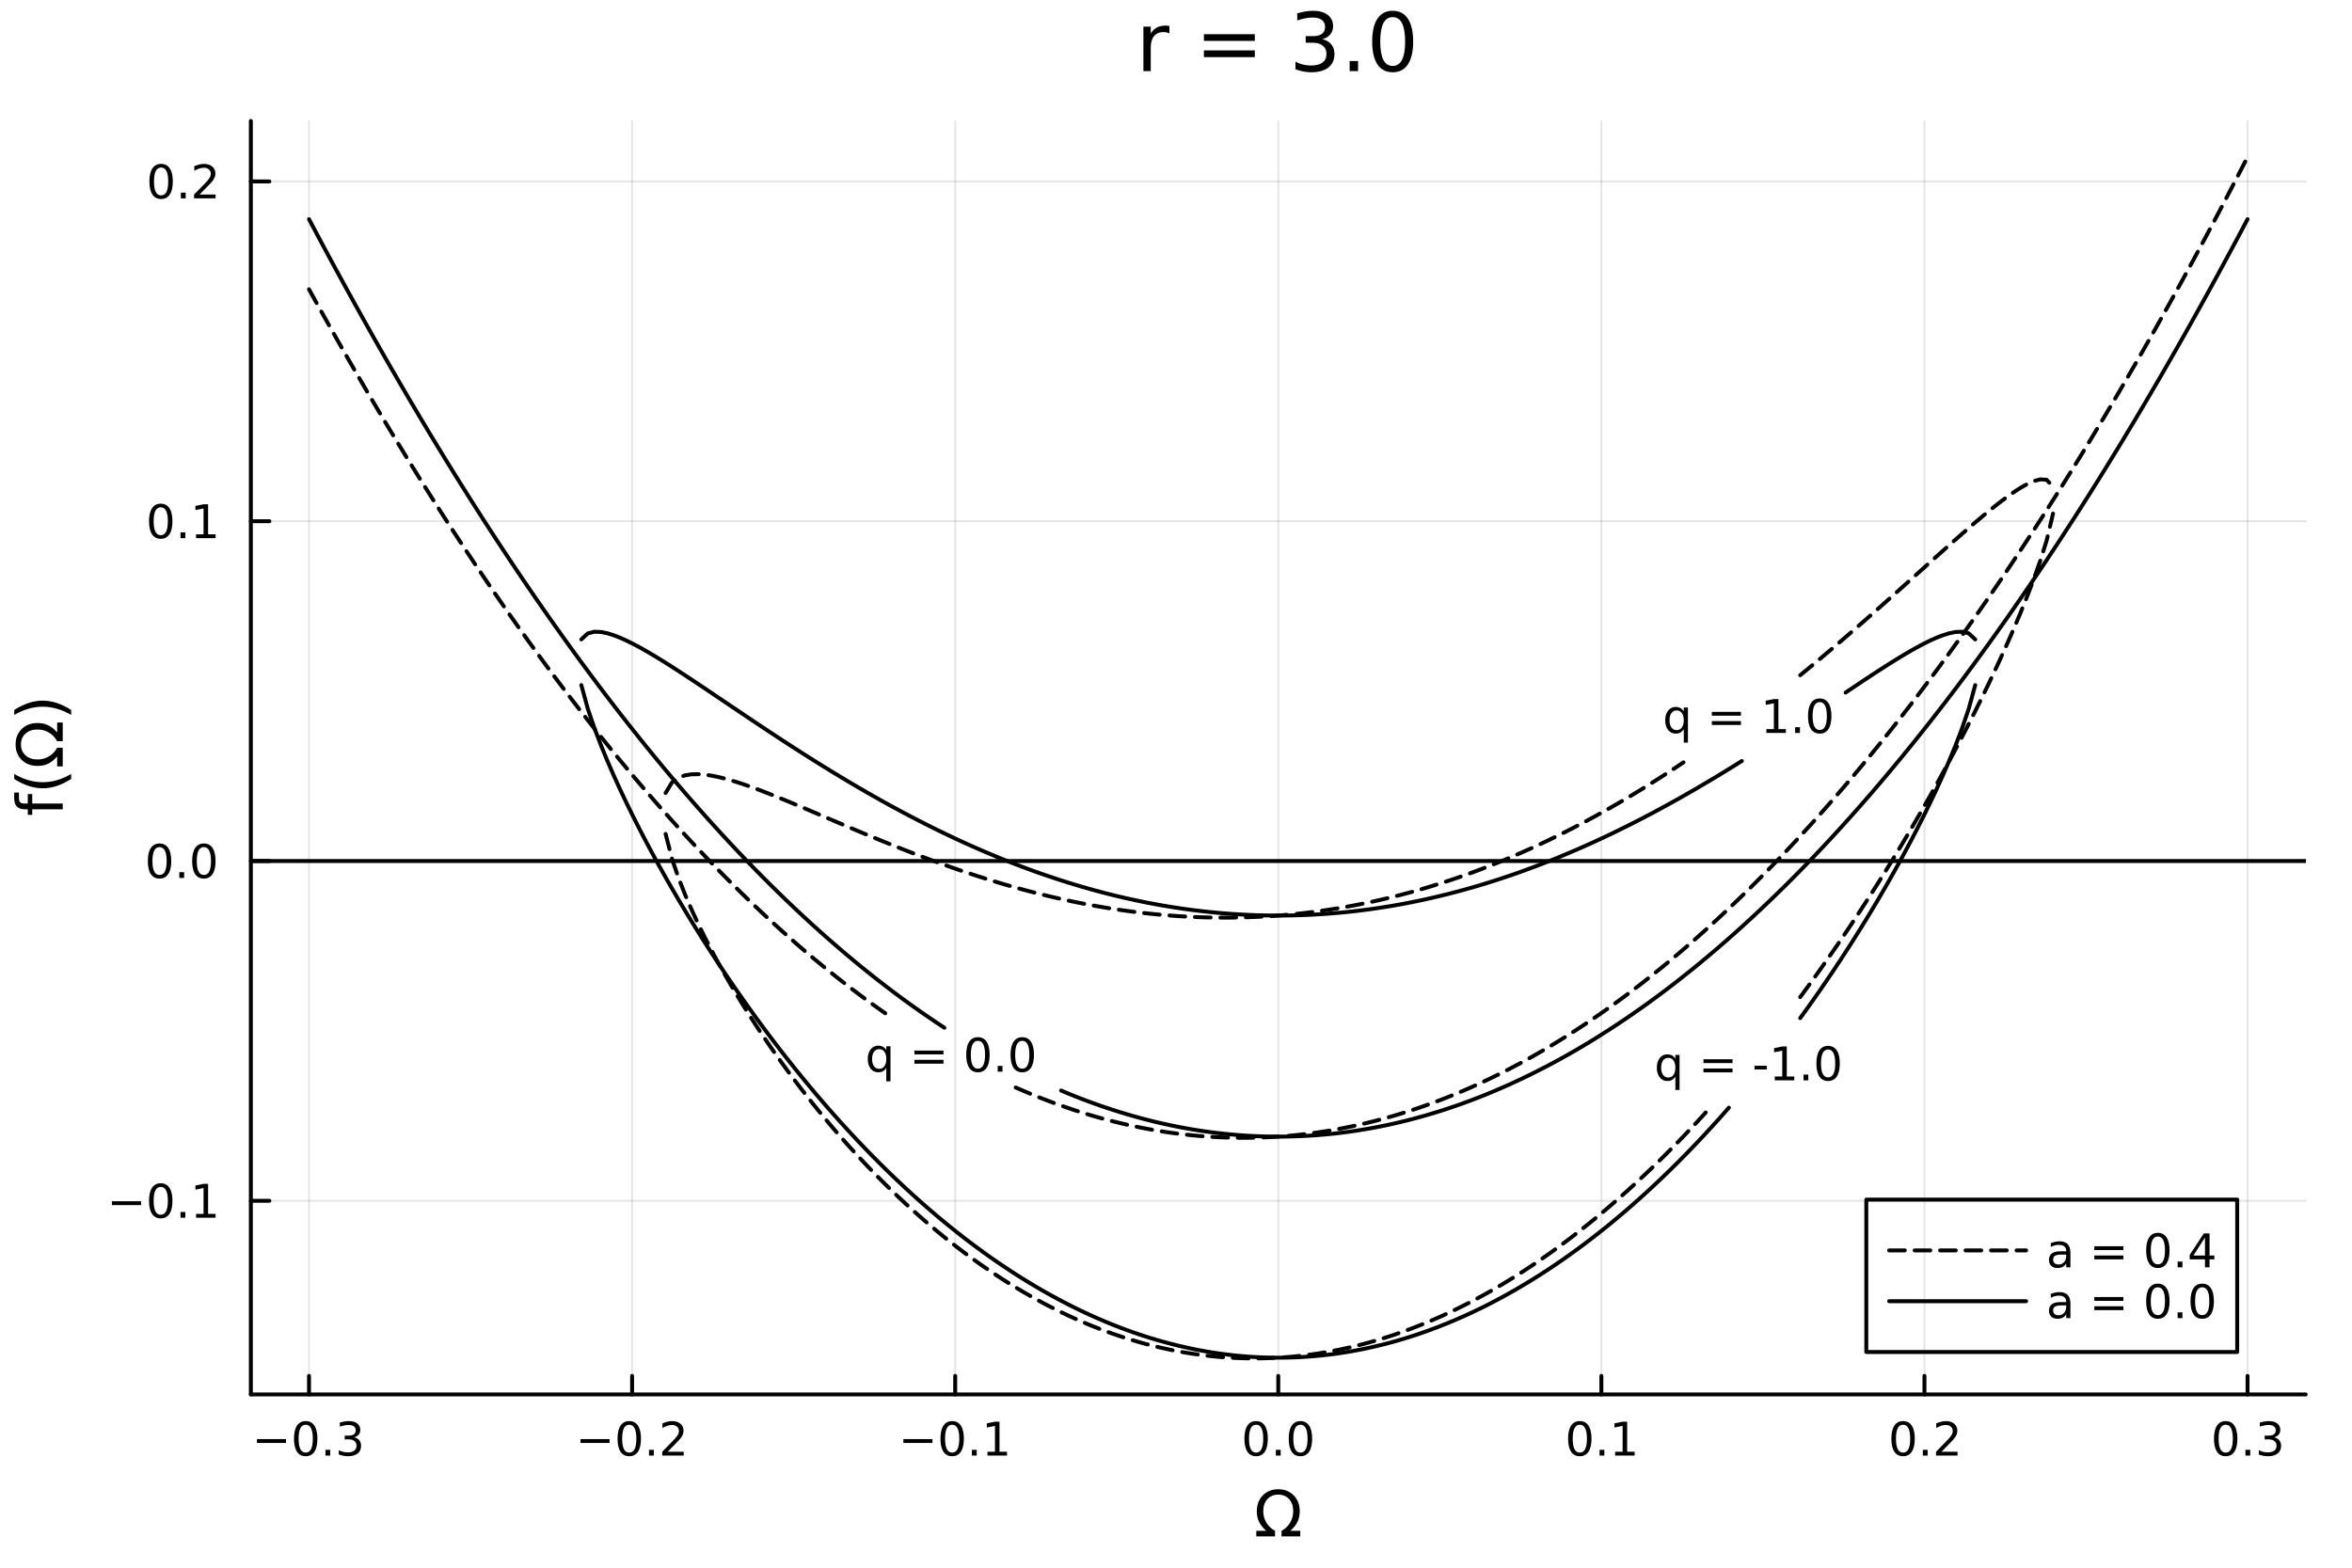 <?xml version="1.0" encoding="utf-8"?>
<svg xmlns="http://www.w3.org/2000/svg" xmlns:xlink="http://www.w3.org/1999/xlink" width="600" height="400" viewBox="0 0 2400 1600">
<defs>
  <clipPath id="clip690">
    <rect x="0" y="0" width="2400" height="1600"/>
  </clipPath>
</defs>
<path clip-path="url(#clip690)" d="M0 1600 L2400 1600 L2400 0 L0 0  Z" fill="#ffffff" fill-rule="evenodd" fill-opacity="0"/>
<defs>
  <clipPath id="clip691">
    <rect x="480" y="0" width="1681" height="1600"/>
  </clipPath>
</defs>
<path clip-path="url(#clip690)" d="M255.977 1423.18 L2352.76 1423.18 L2352.76 123.472 L255.977 123.472  Z" fill="#ffffff" fill-rule="evenodd" fill-opacity="0"/>
<defs>
  <clipPath id="clip692">
    <rect x="255" y="123" width="2098" height="1301"/>
  </clipPath>
</defs>
<polyline clip-path="url(#clip692)" style="stroke:#000000; stroke-linecap:round; stroke-linejoin:round; stroke-width:2; stroke-opacity:0.1; fill:none" points="315.32,1423.18 315.32,123.472 "/>
<polyline clip-path="url(#clip692)" style="stroke:#000000; stroke-linecap:round; stroke-linejoin:round; stroke-width:2; stroke-opacity:0.1; fill:none" points="645.002,1423.18 645.002,123.472 "/>
<polyline clip-path="url(#clip692)" style="stroke:#000000; stroke-linecap:round; stroke-linejoin:round; stroke-width:2; stroke-opacity:0.1; fill:none" points="974.684,1423.18 974.684,123.472 "/>
<polyline clip-path="url(#clip692)" style="stroke:#000000; stroke-linecap:round; stroke-linejoin:round; stroke-width:2; stroke-opacity:0.1; fill:none" points="1304.37,1423.18 1304.37,123.472 "/>
<polyline clip-path="url(#clip692)" style="stroke:#000000; stroke-linecap:round; stroke-linejoin:round; stroke-width:2; stroke-opacity:0.1; fill:none" points="1634.05,1423.18 1634.05,123.472 "/>
<polyline clip-path="url(#clip692)" style="stroke:#000000; stroke-linecap:round; stroke-linejoin:round; stroke-width:2; stroke-opacity:0.1; fill:none" points="1963.73,1423.18 1963.73,123.472 "/>
<polyline clip-path="url(#clip692)" style="stroke:#000000; stroke-linecap:round; stroke-linejoin:round; stroke-width:2; stroke-opacity:0.1; fill:none" points="2293.41,1423.18 2293.41,123.472 "/>
<polyline clip-path="url(#clip690)" style="stroke:#000000; stroke-linecap:round; stroke-linejoin:round; stroke-width:4; stroke-opacity:1; fill:none" points="255.977,1423.18 2352.76,1423.18 "/>
<polyline clip-path="url(#clip690)" style="stroke:#000000; stroke-linecap:round; stroke-linejoin:round; stroke-width:4; stroke-opacity:1; fill:none" points="315.32,1423.18 315.32,1404.28 "/>
<polyline clip-path="url(#clip690)" style="stroke:#000000; stroke-linecap:round; stroke-linejoin:round; stroke-width:4; stroke-opacity:1; fill:none" points="645.002,1423.18 645.002,1404.28 "/>
<polyline clip-path="url(#clip690)" style="stroke:#000000; stroke-linecap:round; stroke-linejoin:round; stroke-width:4; stroke-opacity:1; fill:none" points="974.684,1423.18 974.684,1404.28 "/>
<polyline clip-path="url(#clip690)" style="stroke:#000000; stroke-linecap:round; stroke-linejoin:round; stroke-width:4; stroke-opacity:1; fill:none" points="1304.37,1423.18 1304.37,1404.28 "/>
<polyline clip-path="url(#clip690)" style="stroke:#000000; stroke-linecap:round; stroke-linejoin:round; stroke-width:4; stroke-opacity:1; fill:none" points="1634.05,1423.18 1634.05,1404.28 "/>
<polyline clip-path="url(#clip690)" style="stroke:#000000; stroke-linecap:round; stroke-linejoin:round; stroke-width:4; stroke-opacity:1; fill:none" points="1963.73,1423.18 1963.73,1404.28 "/>
<polyline clip-path="url(#clip690)" style="stroke:#000000; stroke-linecap:round; stroke-linejoin:round; stroke-width:4; stroke-opacity:1; fill:none" points="2293.41,1423.18 2293.41,1404.28 "/>
<path clip-path="url(#clip690)" d="M262.172 1468.75 L291.848 1468.75 L291.848 1472.69 L262.172 1472.69 L262.172 1468.75 Z" fill="#000000" fill-rule="evenodd" fill-opacity="1" /><path clip-path="url(#clip690)" d="M311.94 1454.1 Q308.329 1454.1 306.501 1457.66 Q304.695 1461.2 304.695 1468.33 Q304.695 1475.44 306.501 1479.01 Q308.329 1482.55 311.94 1482.55 Q315.575 1482.55 317.38 1479.01 Q319.209 1475.44 319.209 1468.33 Q319.209 1461.2 317.38 1457.66 Q315.575 1454.1 311.94 1454.1 M311.94 1450.39 Q317.751 1450.39 320.806 1455 Q323.885 1459.58 323.885 1468.33 Q323.885 1477.06 320.806 1481.67 Q317.751 1486.25 311.94 1486.25 Q306.13 1486.25 303.052 1481.67 Q299.996 1477.06 299.996 1468.33 Q299.996 1459.58 303.052 1455 Q306.13 1450.39 311.94 1450.39 Z" fill="#000000" fill-rule="evenodd" fill-opacity="1" /><path clip-path="url(#clip690)" d="M332.102 1479.7 L336.987 1479.7 L336.987 1485.58 L332.102 1485.58 L332.102 1479.7 Z" fill="#000000" fill-rule="evenodd" fill-opacity="1" /><path clip-path="url(#clip690)" d="M361.338 1466.95 Q364.695 1467.66 366.57 1469.93 Q368.468 1472.2 368.468 1475.53 Q368.468 1480.65 364.949 1483.45 Q361.431 1486.25 354.949 1486.25 Q352.773 1486.25 350.459 1485.81 Q348.167 1485.39 345.713 1484.54 L345.713 1480.02 Q347.658 1481.16 349.973 1481.74 Q352.287 1482.32 354.811 1482.32 Q359.209 1482.32 361.5 1480.58 Q363.815 1478.84 363.815 1475.53 Q363.815 1472.48 361.662 1470.77 Q359.533 1469.03 355.713 1469.03 L351.686 1469.03 L351.686 1465.19 L355.898 1465.19 Q359.348 1465.19 361.176 1463.82 Q363.005 1462.43 363.005 1459.84 Q363.005 1457.18 361.107 1455.77 Q359.232 1454.33 355.713 1454.33 Q353.792 1454.33 351.593 1454.75 Q349.394 1455.16 346.755 1456.04 L346.755 1451.88 Q349.417 1451.14 351.732 1450.77 Q354.07 1450.39 356.13 1450.39 Q361.454 1450.39 364.556 1452.83 Q367.658 1455.23 367.658 1459.35 Q367.658 1462.22 366.014 1464.21 Q364.371 1466.18 361.338 1466.95 Z" fill="#000000" fill-rule="evenodd" fill-opacity="1" /><path clip-path="url(#clip690)" d="M592.329 1468.75 L622.005 1468.75 L622.005 1472.69 L592.329 1472.69 L592.329 1468.75 Z" fill="#000000" fill-rule="evenodd" fill-opacity="1" /><path clip-path="url(#clip690)" d="M642.097 1454.1 Q638.486 1454.1 636.657 1457.66 Q634.852 1461.2 634.852 1468.33 Q634.852 1475.44 636.657 1479.01 Q638.486 1482.55 642.097 1482.55 Q645.731 1482.55 647.537 1479.01 Q649.366 1475.44 649.366 1468.33 Q649.366 1461.2 647.537 1457.66 Q645.731 1454.1 642.097 1454.1 M642.097 1450.39 Q647.907 1450.39 650.963 1455 Q654.041 1459.58 654.041 1468.33 Q654.041 1477.06 650.963 1481.67 Q647.907 1486.25 642.097 1486.25 Q636.287 1486.25 633.208 1481.67 Q630.153 1477.06 630.153 1468.33 Q630.153 1459.58 633.208 1455 Q636.287 1450.39 642.097 1450.39 Z" fill="#000000" fill-rule="evenodd" fill-opacity="1" /><path clip-path="url(#clip690)" d="M662.259 1479.7 L667.143 1479.7 L667.143 1485.58 L662.259 1485.58 L662.259 1479.7 Z" fill="#000000" fill-rule="evenodd" fill-opacity="1" /><path clip-path="url(#clip690)" d="M681.356 1481.64 L697.675 1481.64 L697.675 1485.58 L675.731 1485.58 L675.731 1481.64 Q678.393 1478.89 682.977 1474.26 Q687.583 1469.61 688.764 1468.27 Q691.009 1465.74 691.888 1464.01 Q692.791 1462.25 692.791 1460.56 Q692.791 1457.8 690.847 1456.07 Q688.926 1454.33 685.824 1454.33 Q683.625 1454.33 681.171 1455.09 Q678.74 1455.86 675.963 1457.41 L675.963 1452.69 Q678.787 1451.55 681.24 1450.97 Q683.694 1450.39 685.731 1450.39 Q691.101 1450.39 694.296 1453.08 Q697.49 1455.77 697.49 1460.26 Q697.49 1462.39 696.68 1464.31 Q695.893 1466.2 693.787 1468.8 Q693.208 1469.47 690.106 1472.69 Q687.004 1475.88 681.356 1481.64 Z" fill="#000000" fill-rule="evenodd" fill-opacity="1" /><path clip-path="url(#clip690)" d="M921.826 1468.75 L951.502 1468.75 L951.502 1472.69 L921.826 1472.69 L921.826 1468.75 Z" fill="#000000" fill-rule="evenodd" fill-opacity="1" /><path clip-path="url(#clip690)" d="M971.594 1454.1 Q967.983 1454.1 966.154 1457.66 Q964.349 1461.2 964.349 1468.33 Q964.349 1475.44 966.154 1479.01 Q967.983 1482.55 971.594 1482.55 Q975.228 1482.55 977.034 1479.01 Q978.863 1475.44 978.863 1468.33 Q978.863 1461.2 977.034 1457.66 Q975.228 1454.1 971.594 1454.1 M971.594 1450.39 Q977.404 1450.39 980.46 1455 Q983.538 1459.58 983.538 1468.33 Q983.538 1477.06 980.46 1481.67 Q977.404 1486.25 971.594 1486.25 Q965.784 1486.25 962.705 1481.67 Q959.65 1477.06 959.65 1468.33 Q959.65 1459.58 962.705 1455 Q965.784 1450.39 971.594 1450.39 Z" fill="#000000" fill-rule="evenodd" fill-opacity="1" /><path clip-path="url(#clip690)" d="M991.756 1479.7 L996.64 1479.7 L996.64 1485.58 L991.756 1485.58 L991.756 1479.7 Z" fill="#000000" fill-rule="evenodd" fill-opacity="1" /><path clip-path="url(#clip690)" d="M1007.64 1481.64 L1015.27 1481.64 L1015.27 1455.28 L1006.96 1456.95 L1006.96 1452.69 L1015.23 1451.02 L1019.9 1451.02 L1019.9 1481.64 L1027.54 1481.64 L1027.54 1485.58 L1007.64 1485.58 L1007.64 1481.64 Z" fill="#000000" fill-rule="evenodd" fill-opacity="1" /><path clip-path="url(#clip690)" d="M1281.75 1454.1 Q1278.14 1454.1 1276.31 1457.66 Q1274.51 1461.2 1274.51 1468.33 Q1274.51 1475.44 1276.31 1479.01 Q1278.14 1482.55 1281.75 1482.55 Q1285.39 1482.55 1287.19 1479.01 Q1289.02 1475.44 1289.02 1468.33 Q1289.02 1461.2 1287.19 1457.66 Q1285.39 1454.1 1281.75 1454.1 M1281.75 1450.39 Q1287.56 1450.39 1290.62 1455 Q1293.7 1459.58 1293.7 1468.33 Q1293.7 1477.06 1290.62 1481.67 Q1287.56 1486.25 1281.75 1486.25 Q1275.94 1486.25 1272.86 1481.67 Q1269.81 1477.06 1269.81 1468.33 Q1269.81 1459.58 1272.86 1455 Q1275.94 1450.39 1281.75 1450.39 Z" fill="#000000" fill-rule="evenodd" fill-opacity="1" /><path clip-path="url(#clip690)" d="M1301.91 1479.7 L1306.8 1479.7 L1306.8 1485.58 L1301.91 1485.58 L1301.91 1479.7 Z" fill="#000000" fill-rule="evenodd" fill-opacity="1" /><path clip-path="url(#clip690)" d="M1326.98 1454.1 Q1323.37 1454.1 1321.54 1457.66 Q1319.74 1461.2 1319.74 1468.33 Q1319.74 1475.44 1321.54 1479.01 Q1323.37 1482.55 1326.98 1482.55 Q1330.62 1482.55 1332.42 1479.01 Q1334.25 1475.44 1334.25 1468.33 Q1334.25 1461.2 1332.42 1457.66 Q1330.62 1454.1 1326.98 1454.1 M1326.98 1450.39 Q1332.79 1450.39 1335.85 1455 Q1338.93 1459.58 1338.93 1468.33 Q1338.93 1477.06 1335.85 1481.67 Q1332.79 1486.25 1326.98 1486.25 Q1321.17 1486.25 1318.09 1481.67 Q1315.04 1477.06 1315.04 1468.33 Q1315.04 1459.58 1318.09 1455 Q1321.17 1450.39 1326.98 1450.39 Z" fill="#000000" fill-rule="evenodd" fill-opacity="1" /><path clip-path="url(#clip690)" d="M1612.05 1454.1 Q1608.44 1454.1 1606.61 1457.66 Q1604.8 1461.2 1604.8 1468.33 Q1604.8 1475.44 1606.61 1479.01 Q1608.44 1482.55 1612.05 1482.55 Q1615.68 1482.55 1617.49 1479.01 Q1619.32 1475.44 1619.32 1468.33 Q1619.32 1461.2 1617.49 1457.66 Q1615.68 1454.1 1612.05 1454.1 M1612.05 1450.39 Q1617.86 1450.39 1620.91 1455 Q1623.99 1459.58 1623.99 1468.33 Q1623.99 1477.06 1620.91 1481.67 Q1617.86 1486.25 1612.05 1486.25 Q1606.24 1486.25 1603.16 1481.67 Q1600.1 1477.06 1600.1 1468.33 Q1600.1 1459.58 1603.16 1455 Q1606.24 1450.39 1612.05 1450.39 Z" fill="#000000" fill-rule="evenodd" fill-opacity="1" /><path clip-path="url(#clip690)" d="M1632.21 1479.7 L1637.09 1479.7 L1637.09 1485.58 L1632.21 1485.58 L1632.21 1479.7 Z" fill="#000000" fill-rule="evenodd" fill-opacity="1" /><path clip-path="url(#clip690)" d="M1648.09 1481.64 L1655.73 1481.64 L1655.73 1455.28 L1647.42 1456.95 L1647.42 1452.69 L1655.68 1451.02 L1660.36 1451.02 L1660.36 1481.64 L1668 1481.64 L1668 1485.58 L1648.09 1485.58 L1648.09 1481.64 Z" fill="#000000" fill-rule="evenodd" fill-opacity="1" /><path clip-path="url(#clip690)" d="M1941.91 1454.1 Q1938.3 1454.1 1936.47 1457.66 Q1934.67 1461.2 1934.67 1468.33 Q1934.67 1475.44 1936.47 1479.01 Q1938.3 1482.55 1941.91 1482.55 Q1945.55 1482.55 1947.35 1479.01 Q1949.18 1475.44 1949.18 1468.33 Q1949.18 1461.2 1947.35 1457.66 Q1945.55 1454.1 1941.91 1454.1 M1941.91 1450.39 Q1947.72 1450.39 1950.78 1455 Q1953.86 1459.58 1953.86 1468.33 Q1953.86 1477.06 1950.78 1481.67 Q1947.72 1486.25 1941.91 1486.25 Q1936.1 1486.25 1933.03 1481.67 Q1929.97 1477.06 1929.97 1468.33 Q1929.97 1459.58 1933.03 1455 Q1936.1 1450.39 1941.91 1450.39 Z" fill="#000000" fill-rule="evenodd" fill-opacity="1" /><path clip-path="url(#clip690)" d="M1962.08 1479.7 L1966.96 1479.7 L1966.96 1485.58 L1962.08 1485.58 L1962.08 1479.7 Z" fill="#000000" fill-rule="evenodd" fill-opacity="1" /><path clip-path="url(#clip690)" d="M1981.17 1481.64 L1997.49 1481.64 L1997.49 1485.58 L1975.55 1485.58 L1975.55 1481.64 Q1978.21 1478.89 1982.79 1474.26 Q1987.4 1469.61 1988.58 1468.27 Q1990.83 1465.74 1991.71 1464.01 Q1992.61 1462.25 1992.61 1460.56 Q1992.61 1457.8 1990.66 1456.07 Q1988.74 1454.33 1985.64 1454.33 Q1983.44 1454.33 1980.99 1455.09 Q1978.56 1455.86 1975.78 1457.41 L1975.78 1452.69 Q1978.6 1451.55 1981.06 1450.97 Q1983.51 1450.39 1985.55 1450.39 Q1990.92 1450.39 1994.11 1453.08 Q1997.31 1455.77 1997.31 1460.26 Q1997.31 1462.39 1996.5 1464.31 Q1995.71 1466.2 1993.6 1468.8 Q1993.02 1469.47 1989.92 1472.69 Q1986.82 1475.88 1981.17 1481.64 Z" fill="#000000" fill-rule="evenodd" fill-opacity="1" /><path clip-path="url(#clip690)" d="M2271.12 1454.1 Q2267.51 1454.1 2265.68 1457.66 Q2263.88 1461.2 2263.88 1468.33 Q2263.88 1475.44 2265.68 1479.01 Q2267.51 1482.55 2271.12 1482.55 Q2274.76 1482.55 2276.56 1479.01 Q2278.39 1475.44 2278.39 1468.33 Q2278.39 1461.2 2276.56 1457.66 Q2274.76 1454.1 2271.12 1454.1 M2271.12 1450.39 Q2276.93 1450.39 2279.99 1455 Q2283.07 1459.58 2283.07 1468.33 Q2283.07 1477.06 2279.99 1481.67 Q2276.93 1486.25 2271.12 1486.25 Q2265.31 1486.25 2262.23 1481.67 Q2259.18 1477.06 2259.18 1468.33 Q2259.18 1459.58 2262.23 1455 Q2265.31 1450.39 2271.12 1450.39 Z" fill="#000000" fill-rule="evenodd" fill-opacity="1" /><path clip-path="url(#clip690)" d="M2291.28 1479.7 L2296.17 1479.7 L2296.17 1485.58 L2291.28 1485.58 L2291.28 1479.7 Z" fill="#000000" fill-rule="evenodd" fill-opacity="1" /><path clip-path="url(#clip690)" d="M2320.52 1466.95 Q2323.88 1467.66 2325.75 1469.93 Q2327.65 1472.2 2327.65 1475.53 Q2327.65 1480.65 2324.13 1483.45 Q2320.61 1486.25 2314.13 1486.25 Q2311.95 1486.25 2309.64 1485.81 Q2307.35 1485.39 2304.89 1484.54 L2304.89 1480.02 Q2306.84 1481.16 2309.15 1481.74 Q2311.47 1482.32 2313.99 1482.32 Q2318.39 1482.32 2320.68 1480.58 Q2323 1478.84 2323 1475.53 Q2323 1472.48 2320.84 1470.77 Q2318.71 1469.03 2314.89 1469.03 L2310.87 1469.03 L2310.87 1465.19 L2315.08 1465.19 Q2318.53 1465.19 2320.36 1463.82 Q2322.19 1462.43 2322.19 1459.84 Q2322.19 1457.18 2320.29 1455.77 Q2318.41 1454.33 2314.89 1454.33 Q2312.97 1454.33 2310.77 1454.75 Q2308.58 1455.16 2305.94 1456.04 L2305.94 1451.88 Q2308.6 1451.14 2310.91 1450.77 Q2313.25 1450.39 2315.31 1450.39 Q2320.64 1450.39 2323.74 1452.83 Q2326.84 1455.23 2326.84 1459.35 Q2326.84 1462.22 2325.2 1464.21 Q2323.55 1466.18 2320.52 1466.95 Z" fill="#000000" fill-rule="evenodd" fill-opacity="1" /><path clip-path="url(#clip690)" d="M1326.79 1562.38 L1326.79 1568.04 L1307.69 1568.04 L1307.69 1562.38 Q1313.33 1559.29 1316.48 1554.01 Q1319.63 1548.72 1319.63 1542.29 Q1319.63 1534.66 1315.43 1530.04 Q1311.23 1525.43 1304.35 1525.43 Q1297.48 1525.43 1293.24 1530.07 Q1289.04 1534.69 1289.04 1542.29 Q1289.04 1548.72 1292.19 1554.01 Q1295.37 1559.29 1301.04 1562.38 L1301.04 1568.04 L1281.94 1568.04 L1281.94 1562.38 L1292.1 1562.38 Q1287.07 1557.95 1284.74 1553.21 Q1282.45 1548.47 1282.45 1542.61 Q1282.45 1532.49 1288.56 1526.22 Q1294.64 1519.95 1304.35 1519.95 Q1313.99 1519.95 1320.14 1526.22 Q1326.25 1532.46 1326.25 1542.29 Q1326.25 1548.47 1323.99 1553.18 Q1321.73 1557.89 1316.6 1562.38 L1326.79 1562.38 Z" fill="#000000" fill-rule="evenodd" fill-opacity="1" /><polyline clip-path="url(#clip692)" style="stroke:#000000; stroke-linecap:round; stroke-linejoin:round; stroke-width:2; stroke-opacity:0.1; fill:none" points="255.977,1225.55 2352.76,1225.55 "/>
<polyline clip-path="url(#clip692)" style="stroke:#000000; stroke-linecap:round; stroke-linejoin:round; stroke-width:2; stroke-opacity:0.1; fill:none" points="255.977,878.762 2352.76,878.762 "/>
<polyline clip-path="url(#clip692)" style="stroke:#000000; stroke-linecap:round; stroke-linejoin:round; stroke-width:2; stroke-opacity:0.1; fill:none" points="255.977,531.972 2352.76,531.972 "/>
<polyline clip-path="url(#clip692)" style="stroke:#000000; stroke-linecap:round; stroke-linejoin:round; stroke-width:2; stroke-opacity:0.1; fill:none" points="255.977,185.182 2352.76,185.182 "/>
<polyline clip-path="url(#clip690)" style="stroke:#000000; stroke-linecap:round; stroke-linejoin:round; stroke-width:4; stroke-opacity:1; fill:none" points="255.977,1423.18 255.977,123.472 "/>
<polyline clip-path="url(#clip690)" style="stroke:#000000; stroke-linecap:round; stroke-linejoin:round; stroke-width:4; stroke-opacity:1; fill:none" points="255.977,1225.55 274.875,1225.55 "/>
<polyline clip-path="url(#clip690)" style="stroke:#000000; stroke-linecap:round; stroke-linejoin:round; stroke-width:4; stroke-opacity:1; fill:none" points="255.977,878.762 274.875,878.762 "/>
<polyline clip-path="url(#clip690)" style="stroke:#000000; stroke-linecap:round; stroke-linejoin:round; stroke-width:4; stroke-opacity:1; fill:none" points="255.977,531.972 274.875,531.972 "/>
<polyline clip-path="url(#clip690)" style="stroke:#000000; stroke-linecap:round; stroke-linejoin:round; stroke-width:4; stroke-opacity:1; fill:none" points="255.977,185.182 274.875,185.182 "/>
<path clip-path="url(#clip690)" d="M114.26 1226 L143.936 1226 L143.936 1229.94 L114.26 1229.94 L114.26 1226 Z" fill="#000000" fill-rule="evenodd" fill-opacity="1" /><path clip-path="url(#clip690)" d="M164.028 1211.35 Q160.417 1211.35 158.589 1214.91 Q156.783 1218.46 156.783 1225.59 Q156.783 1232.69 158.589 1236.26 Q160.417 1239.8 164.028 1239.8 Q167.663 1239.8 169.468 1236.26 Q171.297 1232.69 171.297 1225.59 Q171.297 1218.46 169.468 1214.91 Q167.663 1211.35 164.028 1211.35 M164.028 1207.65 Q169.839 1207.65 172.894 1212.25 Q175.973 1216.84 175.973 1225.59 Q175.973 1234.31 172.894 1238.92 Q169.839 1243.5 164.028 1243.5 Q158.218 1243.5 155.14 1238.92 Q152.084 1234.31 152.084 1225.59 Q152.084 1216.84 155.14 1212.25 Q158.218 1207.65 164.028 1207.65 Z" fill="#000000" fill-rule="evenodd" fill-opacity="1" /><path clip-path="url(#clip690)" d="M184.19 1236.95 L189.075 1236.95 L189.075 1242.83 L184.19 1242.83 L184.19 1236.95 Z" fill="#000000" fill-rule="evenodd" fill-opacity="1" /><path clip-path="url(#clip690)" d="M200.07 1238.9 L207.709 1238.9 L207.709 1212.53 L199.399 1214.2 L199.399 1209.94 L207.662 1208.27 L212.338 1208.27 L212.338 1238.9 L219.977 1238.9 L219.977 1242.83 L200.07 1242.83 L200.07 1238.9 Z" fill="#000000" fill-rule="evenodd" fill-opacity="1" /><path clip-path="url(#clip690)" d="M162.802 864.56 Q159.19 864.56 157.362 868.125 Q155.556 871.667 155.556 878.796 Q155.556 885.903 157.362 889.468 Q159.19 893.009 162.802 893.009 Q166.436 893.009 168.241 889.468 Q170.07 885.903 170.07 878.796 Q170.07 871.667 168.241 868.125 Q166.436 864.56 162.802 864.56 M162.802 860.857 Q168.612 860.857 171.667 865.463 Q174.746 870.046 174.746 878.796 Q174.746 887.523 171.667 892.13 Q168.612 896.713 162.802 896.713 Q156.991 896.713 153.913 892.13 Q150.857 887.523 150.857 878.796 Q150.857 870.046 153.913 865.463 Q156.991 860.857 162.802 860.857 Z" fill="#000000" fill-rule="evenodd" fill-opacity="1" /><path clip-path="url(#clip690)" d="M182.963 890.162 L187.848 890.162 L187.848 896.042 L182.963 896.042 L182.963 890.162 Z" fill="#000000" fill-rule="evenodd" fill-opacity="1" /><path clip-path="url(#clip690)" d="M208.033 864.56 Q204.422 864.56 202.593 868.125 Q200.787 871.667 200.787 878.796 Q200.787 885.903 202.593 889.468 Q204.422 893.009 208.033 893.009 Q211.667 893.009 213.473 889.468 Q215.301 885.903 215.301 878.796 Q215.301 871.667 213.473 868.125 Q211.667 864.56 208.033 864.56 M208.033 860.857 Q213.843 860.857 216.898 865.463 Q219.977 870.046 219.977 878.796 Q219.977 887.523 216.898 892.13 Q213.843 896.713 208.033 896.713 Q202.223 896.713 199.144 892.13 Q196.088 887.523 196.088 878.796 Q196.088 870.046 199.144 865.463 Q202.223 860.857 208.033 860.857 Z" fill="#000000" fill-rule="evenodd" fill-opacity="1" /><path clip-path="url(#clip690)" d="M164.028 517.771 Q160.417 517.771 158.589 521.335 Q156.783 524.877 156.783 532.007 Q156.783 539.113 158.589 542.678 Q160.417 546.219 164.028 546.219 Q167.663 546.219 169.468 542.678 Q171.297 539.113 171.297 532.007 Q171.297 524.877 169.468 521.335 Q167.663 517.771 164.028 517.771 M164.028 514.067 Q169.839 514.067 172.894 518.673 Q175.973 523.257 175.973 532.007 Q175.973 540.733 172.894 545.34 Q169.839 549.923 164.028 549.923 Q158.218 549.923 155.14 545.34 Q152.084 540.733 152.084 532.007 Q152.084 523.257 155.14 518.673 Q158.218 514.067 164.028 514.067 Z" fill="#000000" fill-rule="evenodd" fill-opacity="1" /><path clip-path="url(#clip690)" d="M184.19 543.372 L189.075 543.372 L189.075 549.252 L184.19 549.252 L184.19 543.372 Z" fill="#000000" fill-rule="evenodd" fill-opacity="1" /><path clip-path="url(#clip690)" d="M200.07 545.317 L207.709 545.317 L207.709 518.951 L199.399 520.618 L199.399 516.359 L207.662 514.692 L212.338 514.692 L212.338 545.317 L219.977 545.317 L219.977 549.252 L200.07 549.252 L200.07 545.317 Z" fill="#000000" fill-rule="evenodd" fill-opacity="1" /><path clip-path="url(#clip690)" d="M164.399 170.981 Q160.788 170.981 158.959 174.546 Q157.153 178.087 157.153 185.217 Q157.153 192.323 158.959 195.888 Q160.788 199.43 164.399 199.43 Q168.033 199.43 169.839 195.888 Q171.667 192.323 171.667 185.217 Q171.667 178.087 169.839 174.546 Q168.033 170.981 164.399 170.981 M164.399 167.277 Q170.209 167.277 173.264 171.883 Q176.343 176.467 176.343 185.217 Q176.343 193.944 173.264 198.55 Q170.209 203.133 164.399 203.133 Q158.589 203.133 155.51 198.55 Q152.454 193.944 152.454 185.217 Q152.454 176.467 155.51 171.883 Q158.589 167.277 164.399 167.277 Z" fill="#000000" fill-rule="evenodd" fill-opacity="1" /><path clip-path="url(#clip690)" d="M184.561 196.582 L189.445 196.582 L189.445 202.462 L184.561 202.462 L184.561 196.582 Z" fill="#000000" fill-rule="evenodd" fill-opacity="1" /><path clip-path="url(#clip690)" d="M203.658 198.527 L219.977 198.527 L219.977 202.462 L198.033 202.462 L198.033 198.527 Q200.695 195.772 205.278 191.143 Q209.885 186.49 211.065 185.147 Q213.311 182.624 214.19 180.888 Q215.093 179.129 215.093 177.439 Q215.093 174.684 213.149 172.948 Q211.227 171.212 208.125 171.212 Q205.926 171.212 203.473 171.976 Q201.042 172.74 198.264 174.291 L198.264 169.569 Q201.088 168.434 203.542 167.856 Q205.996 167.277 208.033 167.277 Q213.403 167.277 216.598 169.962 Q219.792 172.647 219.792 177.138 Q219.792 179.268 218.982 181.189 Q218.195 183.087 216.088 185.68 Q215.51 186.351 212.408 189.569 Q209.306 192.763 203.658 198.527 Z" fill="#000000" fill-rule="evenodd" fill-opacity="1" /><path clip-path="url(#clip690)" d="M14.479 808.894 L19.349 808.894 L19.349 814.496 Q19.349 817.647 20.622 818.889 Q21.895 820.098 25.205 820.098 L28.356 820.098 L28.356 810.454 L32.908 810.454 L32.908 820.098 L64.004 820.098 L64.004 825.986 L32.908 825.986 L32.908 831.588 L28.356 831.588 L28.356 825.986 L25.874 825.986 Q19.922 825.986 17.216 823.217 Q14.479 820.448 14.479 814.433 L14.479 808.894 Z" fill="#000000" fill-rule="evenodd" fill-opacity="1" /><path clip-path="url(#clip690)" d="M14.543 789.925 Q21.863 794.19 29.025 796.258 Q36.186 798.327 43.538 798.327 Q50.891 798.327 58.116 796.258 Q65.309 794.158 72.598 789.925 L72.598 795.017 Q65.118 799.791 57.893 802.179 Q50.668 804.534 43.538 804.534 Q36.441 804.534 29.247 802.179 Q22.054 799.823 14.543 795.017 L14.543 789.925 Z" fill="#000000" fill-rule="evenodd" fill-opacity="1" /><path clip-path="url(#clip690)" d="M58.339 737.376 L64.004 737.376 L64.004 756.473 L58.339 756.473 Q55.251 750.839 49.968 747.688 Q44.684 744.537 38.255 744.537 Q30.616 744.537 26.001 748.738 Q21.386 752.94 21.386 759.815 Q21.386 766.69 26.033 770.923 Q30.648 775.124 38.255 775.124 Q44.684 775.124 49.968 771.973 Q55.251 768.79 58.339 763.125 L64.004 763.125 L64.004 782.222 L58.339 782.222 L58.339 772.069 Q53.914 777.098 49.172 779.421 Q44.43 781.713 38.573 781.713 Q28.452 781.713 22.181 775.602 Q15.911 769.522 15.911 759.815 Q15.911 750.171 22.181 744.028 Q28.42 737.917 38.255 737.917 Q44.43 737.917 49.14 740.177 Q53.851 742.436 58.339 747.561 L58.339 737.376 Z" fill="#000000" fill-rule="evenodd" fill-opacity="1" /><path clip-path="url(#clip690)" d="M14.543 729.673 L14.543 724.581 Q22.054 719.806 29.247 717.451 Q36.441 715.064 43.538 715.064 Q50.668 715.064 57.893 717.451 Q65.118 719.806 72.598 724.581 L72.598 729.673 Q65.309 725.44 58.116 723.371 Q50.891 721.27 43.538 721.27 Q36.186 721.27 29.025 723.371 Q21.863 725.44 14.543 729.673 Z" fill="#000000" fill-rule="evenodd" fill-opacity="1" /><path clip-path="url(#clip690)" d="M1193.31 34.173 Q1192.06 33.444 1190.56 33.12 Q1189.1 32.756 1187.32 32.756 Q1181 32.756 1177.59 36.888 Q1174.23 40.979 1174.23 48.676 L1174.23 72.576 L1166.74 72.576 L1166.74 27.206 L1174.23 27.206 L1174.23 34.254 Q1176.58 30.122 1180.35 28.138 Q1184.12 26.112 1189.5 26.112 Q1190.27 26.112 1191.2 26.234 Q1192.14 26.315 1193.27 26.517 L1193.31 34.173 Z" fill="#000000" fill-rule="evenodd" fill-opacity="1" /><path clip-path="url(#clip690)" d="M1228.47 34.903 L1280.41 34.903 L1280.41 41.708 L1228.47 41.708 L1228.47 34.903 M1228.47 51.43 L1280.41 51.43 L1280.41 58.317 L1228.47 58.317 L1228.47 51.43 Z" fill="#000000" fill-rule="evenodd" fill-opacity="1" /><path clip-path="url(#clip690)" d="M1349.23 39.966 Q1355.1 41.222 1358.39 45.192 Q1361.71 49.162 1361.71 54.995 Q1361.71 63.948 1355.55 68.849 Q1349.39 73.751 1338.05 73.751 Q1334.24 73.751 1330.19 72.981 Q1326.18 72.252 1321.89 70.753 L1321.89 62.854 Q1325.29 64.839 1329.34 65.852 Q1333.39 66.864 1337.81 66.864 Q1345.5 66.864 1349.51 63.826 Q1353.56 60.788 1353.56 54.995 Q1353.56 49.648 1349.8 46.65 Q1346.07 43.612 1339.39 43.612 L1332.34 43.612 L1332.34 36.888 L1339.71 36.888 Q1345.75 36.888 1348.95 34.498 Q1352.15 32.067 1352.15 27.53 Q1352.15 22.871 1348.83 20.4 Q1345.54 17.889 1339.39 17.889 Q1336.02 17.889 1332.18 18.618 Q1328.33 19.347 1323.71 20.887 L1323.71 13.595 Q1328.37 12.299 1332.42 11.65 Q1336.51 11.002 1340.12 11.002 Q1349.43 11.002 1354.86 15.256 Q1360.29 19.469 1360.29 26.679 Q1360.29 31.702 1357.41 35.186 Q1354.54 38.629 1349.23 39.966 Z" fill="#000000" fill-rule="evenodd" fill-opacity="1" /><path clip-path="url(#clip690)" d="M1377.22 62.287 L1385.77 62.287 L1385.77 72.576 L1377.22 72.576 L1377.22 62.287 Z" fill="#000000" fill-rule="evenodd" fill-opacity="1" /><path clip-path="url(#clip690)" d="M1421.09 17.484 Q1414.77 17.484 1411.57 23.722 Q1408.41 29.92 1408.41 42.397 Q1408.41 54.833 1411.57 61.071 Q1414.77 67.269 1421.09 67.269 Q1427.45 67.269 1430.61 61.071 Q1433.81 54.833 1433.81 42.397 Q1433.81 29.92 1430.61 23.722 Q1427.45 17.484 1421.09 17.484 M1421.09 11.002 Q1431.26 11.002 1436.61 19.064 Q1442 27.084 1442 42.397 Q1442 57.669 1436.61 65.73 Q1431.26 73.751 1421.09 73.751 Q1410.93 73.751 1405.54 65.73 Q1400.19 57.669 1400.19 42.397 Q1400.19 27.084 1405.54 19.064 Q1410.93 11.002 1421.09 11.002 Z" fill="#000000" fill-rule="evenodd" fill-opacity="1" /><polyline clip-path="url(#clip692)" style="stroke:#000000; stroke-linecap:round; stroke-linejoin:round; stroke-width:4; stroke-opacity:1; fill:none" stroke-dasharray="16, 10" points="315.32,295.273 321.936,307.252 328.551,319.147 335.167,330.959 341.783,342.688 348.398,354.333 355.014,365.894 361.63,377.372 368.246,388.767 374.861,400.078 381.477,411.306 388.093,422.451 394.708,433.512 401.324,444.489 407.94,455.384 414.555,466.194 421.171,476.922 427.787,487.566 434.403,498.126 441.018,508.603 447.634,518.997 454.25,529.307 460.865,539.534 467.481,549.677 474.097,559.737 480.712,569.714 487.328,579.607 493.944,589.417 500.559,599.143 507.175,608.786 513.791,618.345 520.407,627.821 527.022,637.214 533.638,646.523 540.254,655.749 546.869,664.891 553.485,673.95 560.101,682.925 566.716,691.817 573.332,700.626 579.948,709.351 586.564,717.993 593.179,726.551 599.795,735.026 606.411,743.417 613.026,751.725 619.642,759.95 626.258,768.091 632.873,776.149 639.489,784.123 646.105,792.014 652.72,799.822 659.336,807.546 665.952,815.186 672.568,822.744 679.183,830.217 685.799,837.608 692.415,844.915 699.03,852.138 705.646,859.278 712.262,866.335 718.877,873.308 725.493,880.198 732.109,887.004 738.725,893.727 745.34,900.367 751.956,906.923 758.572,913.396 765.187,919.785 771.803,926.091 778.419,932.313 785.034,938.452 791.65,944.508 798.266,950.48 804.881,956.369 811.497,962.174 818.113,967.896 824.729,973.534 831.344,979.089 837.96,984.561 844.576,989.949 851.191,995.254 857.807,1000.48 864.423,1005.61 871.038,1010.67 877.654,1015.64 884.27,1020.53 890.886,1025.33 897.501,1030.05 904.117,1034.69 "/>
<polyline clip-path="url(#clip692)" style="stroke:#000000; stroke-linecap:round; stroke-linejoin:round; stroke-width:4; stroke-opacity:1; fill:none" stroke-dasharray="16, 10" points="1036.43,1109.92 1043.05,1112.8 1049.66,1115.6 1056.28,1118.32 1062.89,1120.96 1069.51,1123.51 1076.13,1125.98 1082.74,1128.36 1089.36,1130.66 1095.97,1132.88 1102.59,1135.02 1109.2,1137.07 1115.82,1139.04 1122.43,1140.92 1129.05,1142.72 1135.67,1144.44 1142.28,1146.07 1148.9,1147.62 1155.51,1149.09 1162.13,1150.47 1168.74,1151.77 1175.36,1152.99 1181.98,1154.12 1188.59,1155.17 1195.21,1156.14 1201.82,1157.02 1208.44,1157.82 1215.05,1158.54 1221.67,1159.17 1228.29,1159.72 1234.9,1160.19 1241.52,1160.57 1248.13,1160.87 1254.75,1161.09 1261.36,1161.22 1267.98,1161.27 1274.6,1161.23 1281.21,1161.12 1287.83,1160.91 1294.44,1160.63 1301.06,1160.26 1307.67,1159.81 1314.29,1159.28 1320.91,1158.66 1327.52,1157.96 1334.14,1157.17 1340.75,1156.3 1347.37,1155.35 1353.98,1154.31 1360.6,1153.19 1367.22,1151.99 1373.83,1150.71 1380.45,1149.34 1387.06,1147.88 1393.68,1146.35 1400.29,1144.73 1406.91,1143.03 1413.53,1141.24 1420.14,1139.37 1426.76,1137.42 1433.37,1135.38 1439.99,1133.26 1446.6,1131.06 1453.22,1128.77 1459.84,1126.4 1466.45,1123.95 1473.07,1121.41 1479.68,1118.79 1486.3,1116.08 1492.91,1113.3 1499.53,1110.43 1506.15,1107.47 1512.76,1104.43 1519.38,1101.31 1525.99,1098.11 1532.61,1094.82 1539.22,1091.45 1545.84,1087.99 1552.46,1084.46 1559.07,1080.83 1565.69,1077.13 1572.3,1073.34 1578.92,1069.47 1585.53,1065.51 1592.15,1061.47 1598.77,1057.35 1605.38,1053.15 1612,1048.86 1618.61,1044.48 1625.23,1040.03 1631.84,1035.49 1638.46,1030.87 1645.07,1026.16 1651.69,1021.37 1658.31,1016.5 1664.92,1011.54 1671.54,1006.5 1678.15,1001.38 1684.77,996.17 1691.38,990.88 1698,985.507 1704.62,980.05 1711.23,974.509 1717.85,968.885 1724.46,963.178 1731.08,957.387 1737.69,951.513 1744.31,945.555 1750.93,939.514 1757.54,933.39 1764.16,927.182 1770.77,920.891 1777.39,914.516 1784,908.058 1790.62,901.516 1797.24,894.891 1803.85,888.183 1810.47,881.391 1817.08,874.516 1823.7,867.557 1830.31,860.515 1836.93,853.389 1843.55,846.18 1850.16,838.888 1856.78,831.512 1863.39,824.053 1870.01,816.51 1876.62,808.884 1883.24,801.175 1889.86,793.382 1896.47,785.505 1903.09,777.546 1909.7,769.502 1916.32,761.376 1922.93,753.166 1929.55,744.872 1936.17,736.495 1942.78,728.035 1949.4,719.491 1956.01,710.864 1962.63,702.153 1969.24,693.359 1975.86,684.482 1982.48,675.521 1989.09,666.477 1995.71,657.349 2002.32,648.138 2008.94,638.843 2015.55,629.465 2022.17,620.004 2028.79,610.459 2035.4,600.831 2042.02,591.119 2048.63,581.324 2055.25,571.445 2061.86,561.483 2068.48,551.438 2075.1,541.309 2081.71,531.097 2088.33,520.801 2094.94,510.422 2101.56,499.959 2108.17,489.414 2114.79,478.784 2121.41,468.071 2128.02,457.275 2134.64,446.395 2141.25,435.432 2147.87,424.386 2154.48,413.256 2161.1,402.043 2167.71,390.746 2174.33,379.366 2180.95,367.902 2187.56,356.355 2194.18,344.724 2200.79,333.011 2207.41,321.213 2214.02,309.332 2220.64,297.368 2227.26,285.321 2233.87,273.19 2240.49,260.975 2247.1,248.677 2253.72,236.296 2260.33,223.831 2266.95,211.283 2273.57,198.652 2280.18,185.937 2286.8,173.138 2293.41,160.256 "/>
<polyline clip-path="url(#clip692)" style="stroke:#000000; stroke-linecap:round; stroke-linejoin:round; stroke-width:4; stroke-opacity:1; fill:none" stroke-dasharray="16, 10" points="679.183,809.327 685.799,798.391 692.415,793.671 699.03,791.308 705.646,790.278 712.262,790.122 718.877,790.59 725.493,791.525 732.109,792.823 738.725,794.41 745.34,796.229 751.956,798.239 758.572,800.407 765.187,802.705 771.803,805.111 778.419,807.609 785.034,810.181 791.65,812.815 798.266,815.5 804.881,818.226 811.497,820.985 818.113,823.768 824.729,826.57 831.344,829.384 837.96,832.205 844.576,835.029 851.191,837.85 857.807,840.665 864.423,843.471 871.038,846.264 877.654,849.04 884.27,851.798 890.886,854.535 897.501,857.248 904.117,859.936 910.733,862.595 917.348,865.225 923.964,867.823 930.58,870.387 937.195,872.917 943.811,875.411 950.427,877.867 957.042,880.284 963.658,882.662 970.274,884.997 976.89,887.291 983.505,889.541 990.121,891.747 996.737,893.907 1003.35,896.022 1009.97,898.089 1016.58,900.109 1023.2,902.08 1029.82,904.002 1036.43,905.874 1043.05,907.695 1049.66,909.465 1056.28,911.184 1062.89,912.85 1069.51,914.463 1076.13,916.023 1082.74,917.529 1089.36,918.98 1095.97,920.377 1102.59,921.718 1109.2,923.004 1115.82,924.234 1122.43,925.407 1129.05,926.523 1135.67,927.582 1142.28,928.584 1148.9,929.528 1155.51,930.413 1162.13,931.24 1168.74,932.008 1175.36,932.717 1181.98,933.367 1188.59,933.957 1195.21,934.487 1201.82,934.957 1208.44,935.367 1215.05,935.717 1221.67,936.005 1228.29,936.233 1234.9,936.399 1241.52,936.504 1248.13,936.548 1254.75,936.53 1261.36,936.45 1267.98,936.308 1274.6,936.103 1281.21,935.837 1287.83,935.508 1294.44,935.116 1301.06,934.662 1307.67,934.145 1314.29,933.565 1320.91,932.921 1327.52,932.215 1334.14,931.445 1340.75,930.612 1347.37,929.716 1353.98,928.756 1360.6,927.733 1367.22,926.645 1373.83,925.494 1380.45,924.28 1387.06,923.001 1393.68,921.658 1400.29,920.252 1406.91,918.782 1413.53,917.247 1420.14,915.649 1426.76,913.986 1433.37,912.259 1439.99,910.469 1446.6,908.614 1453.22,906.695 1459.84,904.712 1466.45,902.664 1473.07,900.553 1479.68,898.378 1486.3,896.138 1492.91,893.835 1499.53,891.467 1506.15,889.036 1512.76,886.54 1519.38,883.981 1525.99,881.358 1532.61,878.671 1539.22,875.921 1545.84,873.107 1552.46,870.229 1559.07,867.288 1565.69,864.284 1572.3,861.216 1578.92,858.085 1585.53,854.892 1592.15,851.635 1598.77,848.316 1605.38,844.934 1612,841.49 1618.61,837.983 1625.23,834.414 1631.84,830.783 1638.46,827.091 1645.07,823.337 1651.69,819.521 1658.31,815.645 1664.92,811.707 1671.54,807.709 1678.15,803.651 1684.77,799.532 1691.38,795.354 1698,791.116 1704.62,786.819 1711.23,782.463 1717.85,778.049 "/>
<polyline clip-path="url(#clip692)" style="stroke:#000000; stroke-linecap:round; stroke-linejoin:round; stroke-width:4; stroke-opacity:1; fill:none" stroke-dasharray="16, 10" points="1836.93,689.129 1843.55,683.704 1850.16,678.235 1856.78,672.721 1863.39,667.165 1870.01,661.567 1876.62,655.93 1883.24,650.254 1889.86,644.542 1896.47,638.795 1903.09,633.016 1909.7,627.207 1916.32,621.369 1922.93,615.506 1929.55,609.621 1936.17,603.716 1942.78,597.796 1949.4,591.863 1956.01,585.924 1962.63,579.981 1969.24,574.042 1975.86,568.111 1982.48,562.197 1989.09,556.306 1995.71,550.449 2002.32,544.637 2008.94,538.881 2015.55,533.198 2022.17,527.607 2028.79,522.129 2035.4,516.793 2042.02,511.636 2048.63,506.705 2055.25,502.065 2061.86,497.808 2068.48,494.074 2075.1,491.088 2081.71,489.276 2088.33,489.637 2094.94,496.68 "/>
<polyline clip-path="url(#clip692)" style="stroke:#000000; stroke-linecap:round; stroke-linejoin:round; stroke-width:4; stroke-opacity:1; fill:none" stroke-dasharray="16, 10" points="679.183,851.108 685.799,876.825 692.415,896.158 699.03,912.968 705.646,928.279 712.262,942.548 718.877,956.027 725.493,968.871 732.109,981.185 738.725,993.045 745.34,1004.5 751.956,1015.61 758.572,1026.38 765.187,1036.87 771.803,1047.07 778.419,1057.02 785.034,1066.72 791.65,1076.2 798.266,1085.46 804.881,1094.51 811.497,1103.36 818.113,1112.02 824.729,1120.5 831.344,1128.79 837.96,1136.92 844.576,1144.87 851.191,1152.66 857.807,1160.28 864.423,1167.76 871.038,1175.07 877.654,1182.24 884.27,1189.25 890.886,1196.13 897.501,1202.85 904.117,1209.44 910.733,1215.89 917.348,1222.2 923.964,1228.38 930.58,1234.42 937.195,1240.33 943.811,1246.11 950.427,1251.76 957.042,1257.28 963.658,1262.68 970.274,1267.95 976.89,1273.1 983.505,1278.12 990.121,1283.02 996.737,1287.8 1003.35,1292.45 1009.97,1296.99 1016.58,1301.41 1023.2,1305.71 1029.82,1309.89 1036.43,1313.96 1043.05,1317.91 1049.66,1321.74 1056.28,1325.46 1062.89,1329.06 1069.51,1332.56 1076.13,1335.93 1082.74,1339.2 1089.36,1342.35 1095.97,1345.39 1102.59,1348.31 1109.2,1351.13 1115.82,1353.84 1122.43,1356.43 1129.05,1358.92 1135.67,1361.29 1142.28,1363.56 1148.9,1365.72 1155.51,1367.77 1162.13,1369.71 1168.74,1371.54 1175.36,1373.27 1181.98,1374.88 1188.59,1376.39 1195.21,1377.8 1201.82,1379.09 1208.44,1380.28 1215.05,1381.36 1221.67,1382.34 1228.29,1383.21 1234.9,1383.98 1241.52,1384.64 1248.13,1385.19 1254.75,1385.64 1261.36,1385.99 1267.98,1386.23 1274.6,1386.36 1281.21,1386.4 1287.83,1386.32 1294.44,1386.14 1301.06,1385.86 1307.67,1385.48 1314.29,1384.99 1320.91,1384.39 1327.52,1383.7 1334.14,1382.89 1340.75,1381.99 1347.37,1380.98 1353.98,1379.87 1360.6,1378.66 1367.22,1377.34 1373.83,1375.92 1380.45,1374.4 1387.06,1372.77 1393.68,1371.04 1400.29,1369.21 1406.91,1367.27 1413.53,1365.23 1420.14,1363.09 1426.76,1360.85 1433.37,1358.5 1439.99,1356.05 1446.6,1353.5 1453.22,1350.84 1459.84,1348.09 1466.45,1345.23 1473.07,1342.26 1479.68,1339.2 1486.3,1336.03 1492.91,1332.76 1499.53,1329.38 1506.15,1325.91 1512.76,1322.33 1519.38,1318.64 1525.99,1314.86 1532.61,1310.97 1539.22,1306.98 1545.84,1302.88 1552.46,1298.68 1559.07,1294.38 1565.69,1289.97 1572.3,1285.46 1578.92,1280.85 1585.53,1276.13 1592.15,1271.31 1598.77,1266.39 1605.38,1261.36 1612,1256.22 1618.61,1250.99 1625.23,1245.64 1631.84,1240.19 1638.46,1234.64 1645.07,1228.98 1651.69,1223.22 1658.31,1217.35 1664.92,1211.37 1671.54,1205.29 1678.15,1199.1 1684.77,1192.81 1691.38,1186.41 1698,1179.9 1704.62,1173.28 1711.23,1166.56 1717.85,1159.72 1724.46,1152.78 1731.08,1145.73 1737.69,1138.57 1744.31,1131.3 "/>
<polyline clip-path="url(#clip692)" style="stroke:#000000; stroke-linecap:round; stroke-linejoin:round; stroke-width:4; stroke-opacity:1; fill:none" stroke-dasharray="16, 10" points="1836.93,1017.65 1843.55,1008.66 1850.16,999.542 1856.78,990.304 1863.39,980.941 1870.01,971.454 1876.62,961.839 1883.24,952.095 1889.86,942.222 1896.47,932.216 1903.09,922.075 1909.7,911.798 1916.32,901.383 1922.93,890.825 1929.55,880.124 1936.17,869.275 1942.78,858.274 1949.4,847.119 1956.01,835.804 1962.63,824.326 1969.24,812.677 1975.86,800.853 1982.48,788.846 1989.09,776.647 1995.71,764.249 2002.32,751.639 2008.94,738.805 2015.55,725.732 2022.17,712.401 2028.79,698.789 2035.4,684.868 2042.02,670.602 2048.63,655.943 2055.25,640.826 2061.86,625.158 2068.48,608.802 2075.1,591.53 2081.71,572.917 2088.33,551.965 2094.94,524.164 "/>
<polyline clip-path="url(#clip692)" style="stroke:#000000; stroke-linecap:round; stroke-linejoin:round; stroke-width:4; stroke-opacity:1; fill:none" points="315.32,223.714 321.936,236.199 328.551,248.599 335.167,260.916 341.783,273.149 348.398,285.298 355.014,297.363 361.63,309.345 368.246,321.243 374.861,333.057 381.477,344.787 388.093,356.433 394.708,367.996 401.324,379.475 407.94,390.87 414.555,402.181 421.171,413.408 427.787,424.552 434.403,435.612 441.018,446.588 447.634,457.481 454.25,468.289 460.865,479.014 467.481,489.655 474.097,500.212 480.712,510.685 487.328,521.075 493.944,531.381 500.559,541.603 507.175,551.741 513.791,561.796 520.407,571.766 527.022,581.653 533.638,591.456 540.254,601.176 546.869,610.811 553.485,620.363 560.101,629.831 566.716,639.215 573.332,648.515 579.948,657.732 586.564,666.865 593.179,675.914 599.795,684.879 606.411,693.76 613.026,702.558 619.642,711.272 626.258,719.902 632.873,728.448 639.489,736.911 646.105,745.29 652.72,753.585 659.336,761.796 665.952,769.923 672.568,777.967 679.183,785.926 685.799,793.802 692.415,801.595 699.03,809.303 705.646,816.928 712.262,824.469 718.877,831.926 725.493,839.299 732.109,846.588 738.725,853.794 745.34,860.916 751.956,867.954 758.572,874.908 765.187,881.779 771.803,888.566 778.419,895.269 785.034,901.888 791.65,908.423 798.266,914.875 804.881,921.243 811.497,927.527 818.113,933.727 824.729,939.843 831.344,945.876 837.96,951.825 844.576,957.69 851.191,963.471 857.807,969.169 864.423,974.783 871.038,980.313 877.654,985.759 884.27,991.121 890.886,996.4 897.501,1001.59 904.117,1006.71 910.733,1011.73 917.348,1016.68 923.964,1021.54 930.58,1026.31 937.195,1031 943.811,1035.61 950.427,1040.14 957.042,1044.58 963.658,1048.93 "/>
<polyline clip-path="url(#clip692)" style="stroke:#000000; stroke-linecap:round; stroke-linejoin:round; stroke-width:4; stroke-opacity:1; fill:none" points="1082.74,1113.03 1089.36,1115.8 1095.97,1118.48 1102.59,1121.08 1109.2,1123.59 1115.82,1126.02 1122.43,1128.36 1129.05,1130.63 1135.67,1132.81 1142.28,1134.9 1148.9,1136.91 1155.51,1138.84 1162.13,1140.68 1168.74,1142.44 1175.36,1144.12 1181.98,1145.71 1188.59,1147.22 1195.21,1148.64 1201.82,1149.98 1208.44,1151.24 1215.05,1152.41 1221.67,1153.5 1228.29,1154.51 1234.9,1155.43 1241.52,1156.27 1248.13,1157.02 1254.75,1157.69 1261.36,1158.28 1267.98,1158.78 1274.6,1159.2 1281.21,1159.53 1287.83,1159.78 1294.44,1159.95 1301.06,1160.04 1307.67,1160.04 1314.29,1159.95 1320.91,1159.78 1327.52,1159.53 1334.14,1159.2 1340.75,1158.78 1347.37,1158.28 1353.98,1157.69 1360.6,1157.02 1367.22,1156.27 1373.83,1155.43 1380.45,1154.51 1387.06,1153.5 1393.68,1152.41 1400.29,1151.24 1406.91,1149.98 1413.53,1148.64 1420.14,1147.22 1426.76,1145.71 1433.37,1144.12 1439.99,1142.44 1446.6,1140.68 1453.22,1138.84 1459.84,1136.91 1466.45,1134.9 1473.07,1132.81 1479.68,1130.63 1486.3,1128.36 1492.91,1126.02 1499.53,1123.59 1506.15,1121.08 1512.76,1118.48 1519.38,1115.8 1525.99,1113.03 1532.61,1110.18 1539.22,1107.25 1545.84,1104.23 1552.46,1101.13 1559.07,1097.95 1565.69,1094.68 1572.3,1091.33 1578.92,1087.9 1585.53,1084.38 1592.15,1080.77 1598.77,1077.09 1605.38,1073.32 1612,1069.46 1618.61,1065.52 1625.23,1061.5 1631.84,1057.4 1638.46,1053.21 1645.07,1048.93 1651.69,1044.58 1658.31,1040.14 1664.92,1035.61 1671.54,1031 1678.15,1026.31 1684.77,1021.54 1691.38,1016.68 1698,1011.73 1704.62,1006.71 1711.23,1001.59 1717.85,996.4 1724.46,991.121 1731.08,985.759 1737.69,980.313 1744.31,974.783 1750.93,969.169 1757.54,963.471 1764.16,957.69 1770.77,951.825 1777.39,945.876 1784,939.843 1790.62,933.727 1797.24,927.527 1803.85,921.243 1810.47,914.875 1817.08,908.423 1823.7,901.888 1830.31,895.269 1836.93,888.566 1843.55,881.779 1850.16,874.908 1856.78,867.954 1863.39,860.916 1870.01,853.794 1876.62,846.588 1883.24,839.299 1889.86,831.926 1896.47,824.469 1903.09,816.928 1909.7,809.303 1916.32,801.595 1922.93,793.802 1929.55,785.926 1936.17,777.967 1942.78,769.923 1949.4,761.796 1956.01,753.585 1962.63,745.29 1969.24,736.911 1975.86,728.448 1982.48,719.902 1989.09,711.272 1995.71,702.558 2002.32,693.76 2008.94,684.879 2015.55,675.914 2022.17,666.865 2028.79,657.732 2035.4,648.515 2042.02,639.215 2048.63,629.831 2055.25,620.363 2061.86,610.811 2068.48,601.176 2075.1,591.456 2081.71,581.653 2088.33,571.766 2094.94,561.796 2101.56,551.741 2108.17,541.603 2114.79,531.381 2121.41,521.075 2128.02,510.685 2134.64,500.212 2141.25,489.655 2147.87,479.014 2154.48,468.289 2161.1,457.481 2167.71,446.588 2174.33,435.612 2180.95,424.552 2187.56,413.408 2194.18,402.181 2200.79,390.87 2207.41,379.475 2214.02,367.996 2220.64,356.433 2227.26,344.787 2233.87,333.057 2240.49,321.243 2247.1,309.345 2253.72,297.363 2260.33,285.298 2266.95,273.149 2273.57,260.916 2280.18,248.599 2286.8,236.199 2293.41,223.714 "/>
<polyline clip-path="url(#clip692)" style="stroke:#000000; stroke-linecap:round; stroke-linejoin:round; stroke-width:4; stroke-opacity:1; fill:none" points="593.179,652.596 599.795,646.455 606.411,644.766 613.026,644.976 619.642,646.293 626.258,648.347 632.873,650.929 639.489,653.907 646.105,657.191 652.72,660.717 659.336,664.438 665.952,668.315 672.568,672.321 679.183,676.432 685.799,680.628 692.415,684.894 699.03,689.215 705.646,693.581 712.262,697.982 718.877,702.408 725.493,706.853 732.109,711.31 738.725,715.773 745.34,720.236 751.956,724.696 758.572,729.147 765.187,733.586 771.803,738.009 778.419,742.413 785.034,746.796 791.65,751.155 798.266,755.487 804.881,759.79 811.497,764.062 818.113,768.301 824.729,772.505 831.344,776.673 837.96,780.803 844.576,784.893 851.191,788.943 857.807,792.95 864.423,796.915 871.038,800.834 877.654,804.709 884.27,808.537 890.886,812.318 897.501,816.051 904.117,819.734 910.733,823.368 917.348,826.951 923.964,830.483 930.58,833.963 937.195,837.39 943.811,840.765 950.427,844.085 957.042,847.351 963.658,850.562 970.274,853.718 976.89,856.818 983.505,859.861 990.121,862.848 996.737,865.778 1003.35,868.65 1009.97,871.465 1016.58,874.221 1023.2,876.918 1029.82,879.557 1036.43,882.136 1043.05,884.656 1049.66,887.116 1056.28,889.516 1062.89,891.855 1069.51,894.134 1076.13,896.352 1082.74,898.509 1089.36,900.604 1095.97,902.638 1102.59,904.611 1109.2,906.521 1115.82,908.369 1122.43,910.155 1129.05,911.879 1135.67,913.54 1142.28,915.138 1148.9,916.674 1155.51,918.146 1162.13,919.555 1168.74,920.901 1175.36,922.184 1181.98,923.403 1188.59,924.559 1195.21,925.651 1201.82,926.679 1208.44,927.643 1215.05,928.543 1221.67,929.379 1228.29,930.152 1234.9,930.86 1241.52,931.504 1248.13,932.083 1254.75,932.599 1261.36,933.05 1267.98,933.436 1274.6,933.758 1281.21,934.016 1287.83,934.21 1294.44,934.339 1301.06,934.403 1307.67,934.403 1314.29,934.339 1320.91,934.21 1327.52,934.016 1334.14,933.758 1340.75,933.436 1347.37,933.05 1353.98,932.599 1360.6,932.083 1367.22,931.504 1373.83,930.86 1380.45,930.152 1387.06,929.379 1393.68,928.543 1400.29,927.643 1406.91,926.679 1413.53,925.651 1420.14,924.559 1426.76,923.403 1433.37,922.184 1439.99,920.901 1446.6,919.555 1453.22,918.146 1459.84,916.674 1466.45,915.138 1473.07,913.54 1479.68,911.879 1486.3,910.155 1492.91,908.369 1499.53,906.521 1506.15,904.611 1512.76,902.638 1519.38,900.604 1525.99,898.509 1532.61,896.352 1539.22,894.134 1545.84,891.855 1552.46,889.516 1559.07,887.116 1565.69,884.656 1572.3,882.136 1578.92,879.557 1585.53,876.918 1592.15,874.221 1598.77,871.465 1605.38,868.65 1612,865.778 1618.61,862.848 1625.23,859.861 1631.84,856.818 1638.46,853.718 1645.07,850.562 1651.69,847.351 1658.31,844.085 1664.92,840.765 1671.54,837.39 1678.15,833.963 1684.77,830.483 1691.38,826.951 1698,823.368 1704.62,819.734 1711.23,816.051 1717.85,812.318 1724.46,808.537 1731.08,804.709 1737.69,800.834 1744.31,796.915 1750.93,792.95 1757.54,788.943 1764.16,784.893 1770.77,780.803 1777.39,776.673 "/>
<polyline clip-path="url(#clip692)" style="stroke:#000000; stroke-linecap:round; stroke-linejoin:round; stroke-width:4; stroke-opacity:1; fill:none" points="1883.24,706.853 1889.86,702.408 1896.47,697.982 1903.09,693.581 1909.7,689.215 1916.32,684.894 1922.93,680.628 1929.55,676.432 1936.17,672.321 1942.78,668.315 1949.4,664.438 1956.01,660.717 1962.63,657.191 1969.24,653.907 1975.86,650.929 1982.48,648.347 1989.09,646.293 1995.71,644.976 2002.32,644.766 2008.94,646.455 2015.55,652.596 "/>
<polyline clip-path="url(#clip692)" style="stroke:#000000; stroke-linecap:round; stroke-linejoin:round; stroke-width:4; stroke-opacity:1; fill:none" points="593.179,699.231 599.795,723.303 606.411,742.754 613.026,760.14 619.642,776.251 626.258,791.457 632.873,805.968 639.489,819.915 646.105,833.388 652.72,846.452 659.336,859.154 665.952,871.531 672.568,883.612 679.183,895.421 685.799,906.977 692.415,918.296 699.03,929.391 705.646,940.274 712.262,950.955 718.877,961.443 725.493,971.744 732.109,981.866 738.725,991.815 745.34,1001.6 751.956,1011.21 758.572,1020.67 765.187,1029.97 771.803,1039.12 778.419,1048.12 785.034,1056.98 791.65,1065.69 798.266,1074.26 804.881,1082.7 811.497,1090.99 818.113,1099.15 824.729,1107.18 831.344,1115.08 837.96,1122.85 844.576,1130.49 851.191,1138 857.807,1145.39 864.423,1152.65 871.038,1159.79 877.654,1166.81 884.27,1173.71 890.886,1180.48 897.501,1187.14 904.117,1193.68 910.733,1200.1 917.348,1206.4 923.964,1212.59 930.58,1218.66 937.195,1224.62 943.811,1230.46 950.427,1236.19 957.042,1241.8 963.658,1247.31 970.274,1252.7 976.89,1257.98 983.505,1263.14 990.121,1268.2 996.737,1273.15 1003.35,1277.98 1009.97,1282.71 1016.58,1287.33 1023.2,1291.83 1029.82,1296.23 1036.43,1300.53 1043.05,1304.71 1049.66,1308.78 1056.28,1312.75 1062.89,1316.61 1069.51,1320.37 1076.13,1324.01 1082.74,1327.55 1089.36,1330.99 1095.97,1334.32 1102.59,1337.54 1109.2,1340.66 1115.82,1343.67 1122.43,1346.57 1129.05,1349.37 1135.67,1352.07 1142.28,1354.66 1148.9,1357.15 1155.51,1359.53 1162.13,1361.81 1168.74,1363.98 1175.36,1366.05 1181.98,1368.01 1188.59,1369.87 1195.21,1371.63 1201.82,1373.28 1208.44,1374.83 1215.05,1376.28 1221.67,1377.62 1228.29,1378.86 1234.9,1380 1241.52,1381.03 1248.13,1381.96 1254.75,1382.78 1261.36,1383.5 1267.98,1384.12 1274.6,1384.64 1281.21,1385.05 1287.83,1385.36 1294.44,1385.57 1301.06,1385.67 1307.67,1385.67 1314.29,1385.57 1320.91,1385.36 1327.52,1385.05 1334.14,1384.64 1340.75,1384.12 1347.37,1383.5 1353.98,1382.78 1360.6,1381.96 1367.22,1381.03 1373.83,1380 1380.45,1378.86 1387.06,1377.62 1393.68,1376.28 1400.29,1374.83 1406.91,1373.28 1413.53,1371.63 1420.14,1369.87 1426.76,1368.01 1433.37,1366.05 1439.99,1363.98 1446.6,1361.81 1453.22,1359.53 1459.84,1357.15 1466.45,1354.66 1473.07,1352.07 1479.68,1349.37 1486.3,1346.57 1492.91,1343.67 1499.53,1340.66 1506.15,1337.54 1512.76,1334.32 1519.38,1330.99 1525.99,1327.55 1532.61,1324.01 1539.22,1320.37 1545.84,1316.61 1552.46,1312.75 1559.07,1308.78 1565.69,1304.71 1572.3,1300.53 1578.92,1296.23 1585.53,1291.83 1592.15,1287.33 1598.77,1282.71 1605.38,1277.98 1612,1273.15 1618.61,1268.2 1625.23,1263.14 1631.84,1257.98 1638.46,1252.7 1645.07,1247.31 1651.69,1241.8 1658.31,1236.19 1664.92,1230.46 1671.54,1224.62 1678.15,1218.66 1684.77,1212.59 1691.38,1206.4 1698,1200.1 1704.62,1193.68 1711.23,1187.14 1717.85,1180.48 1724.46,1173.71 1731.08,1166.81 1737.69,1159.79 1744.31,1152.65 1750.93,1145.39 1757.54,1138 1764.16,1130.49 "/>
<polyline clip-path="url(#clip692)" style="stroke:#000000; stroke-linecap:round; stroke-linejoin:round; stroke-width:4; stroke-opacity:1; fill:none" points="1836.93,1039.12 1843.55,1029.97 1850.16,1020.67 1856.78,1011.21 1863.39,1001.6 1870.01,991.815 1876.62,981.866 1883.24,971.744 1889.86,961.443 1896.47,950.955 1903.09,940.274 1909.7,929.391 1916.32,918.296 1922.93,906.977 1929.55,895.421 1936.17,883.612 1942.78,871.531 1949.4,859.154 1956.01,846.452 1962.63,833.388 1969.24,819.915 1975.86,805.968 1982.48,791.457 1989.09,776.251 1995.71,760.14 2002.32,742.754 2008.94,723.303 2015.55,699.231 "/>
<polyline clip-path="url(#clip692)" style="stroke:#000000; stroke-linecap:round; stroke-linejoin:round; stroke-width:4; stroke-opacity:1; fill:none" points="-1840.8,878.762 4449.53,878.762 "/>
<path clip-path="url(#clip690)" d="M1904.39 1379.86 L2282.86 1379.86 L2282.86 1224.34 L1904.39 1224.34  Z" fill="#ffffff" fill-rule="evenodd" fill-opacity="0"/>
<polyline clip-path="url(#clip690)" style="stroke:#000000; stroke-linecap:round; stroke-linejoin:round; stroke-width:4; stroke-opacity:1; fill:none" points="1904.39,1379.86 2282.86,1379.86 2282.86,1224.34 1904.39,1224.34 1904.39,1379.86 "/>
<polyline clip-path="url(#clip690)" style="stroke:#000000; stroke-linecap:round; stroke-linejoin:round; stroke-width:4; stroke-opacity:1; fill:none" stroke-dasharray="16, 10" points="1927.69,1276.18 2067.47,1276.18 "/>
<path clip-path="url(#clip690)" d="M2104.17 1280.42 Q2099.01 1280.42 2097.02 1281.6 Q2095.03 1282.79 2095.03 1285.63 Q2095.03 1287.9 2096.51 1289.24 Q2098.02 1290.56 2100.59 1290.56 Q2104.13 1290.56 2106.26 1288.06 Q2108.41 1285.54 2108.41 1281.37 L2108.41 1280.42 L2104.17 1280.42 M2112.67 1278.66 L2112.67 1293.46 L2108.41 1293.46 L2108.41 1289.52 Q2106.95 1291.88 2104.77 1293.02 Q2102.6 1294.13 2099.45 1294.13 Q2095.47 1294.13 2093.11 1291.91 Q2090.77 1289.66 2090.77 1285.91 Q2090.77 1281.54 2093.69 1279.31 Q2096.63 1277.09 2102.44 1277.09 L2108.41 1277.09 L2108.41 1276.67 Q2108.41 1273.73 2106.46 1272.14 Q2104.54 1270.52 2101.05 1270.52 Q2098.83 1270.52 2096.72 1271.05 Q2094.61 1271.58 2092.67 1272.65 L2092.67 1268.71 Q2095.01 1267.81 2097.21 1267.37 Q2099.4 1266.91 2101.49 1266.91 Q2107.11 1266.91 2109.89 1269.82 Q2112.67 1272.74 2112.67 1278.66 Z" fill="#000000" fill-rule="evenodd" fill-opacity="1" /><path clip-path="url(#clip690)" d="M2137.07 1271.93 L2166.74 1271.93 L2166.74 1275.82 L2137.07 1275.82 L2137.07 1271.93 M2137.07 1281.37 L2166.74 1281.37 L2166.74 1285.31 L2137.07 1285.31 L2137.07 1281.37 Z" fill="#000000" fill-rule="evenodd" fill-opacity="1" /><path clip-path="url(#clip690)" d="M2201.9 1261.97 Q2198.29 1261.97 2196.46 1265.54 Q2194.66 1269.08 2194.66 1276.21 Q2194.66 1283.32 2196.46 1286.88 Q2198.29 1290.42 2201.9 1290.42 Q2205.54 1290.42 2207.34 1286.88 Q2209.17 1283.32 2209.17 1276.21 Q2209.17 1269.08 2207.34 1265.54 Q2205.54 1261.97 2201.9 1261.97 M2201.9 1258.27 Q2207.71 1258.27 2210.77 1262.88 Q2213.85 1267.46 2213.85 1276.21 Q2213.85 1284.94 2210.77 1289.54 Q2207.71 1294.13 2201.9 1294.13 Q2196.09 1294.13 2193.02 1289.54 Q2189.96 1284.94 2189.96 1276.21 Q2189.96 1267.46 2193.02 1262.88 Q2196.09 1258.27 2201.9 1258.27 Z" fill="#000000" fill-rule="evenodd" fill-opacity="1" /><path clip-path="url(#clip690)" d="M2222.07 1287.58 L2226.95 1287.58 L2226.95 1293.46 L2222.07 1293.46 L2222.07 1287.58 Z" fill="#000000" fill-rule="evenodd" fill-opacity="1" /><path clip-path="url(#clip690)" d="M2249.98 1262.97 L2238.18 1281.42 L2249.98 1281.42 L2249.98 1262.97 M2248.76 1258.9 L2254.64 1258.9 L2254.64 1281.42 L2259.57 1281.42 L2259.57 1285.31 L2254.64 1285.31 L2254.64 1293.46 L2249.98 1293.46 L2249.98 1285.31 L2234.38 1285.31 L2234.38 1280.79 L2248.76 1258.9 Z" fill="#000000" fill-rule="evenodd" fill-opacity="1" /><polyline clip-path="url(#clip690)" style="stroke:#000000; stroke-linecap:round; stroke-linejoin:round; stroke-width:4; stroke-opacity:1; fill:none" points="1927.69,1328.02 2067.47,1328.02 "/>
<path clip-path="url(#clip690)" d="M2104.17 1332.26 Q2099.01 1332.26 2097.02 1333.44 Q2095.03 1334.63 2095.03 1337.47 Q2095.03 1339.74 2096.51 1341.08 Q2098.02 1342.4 2100.59 1342.4 Q2104.13 1342.4 2106.26 1339.9 Q2108.41 1337.38 2108.41 1333.21 L2108.41 1332.26 L2104.17 1332.26 M2112.67 1330.5 L2112.67 1345.3 L2108.41 1345.3 L2108.41 1341.36 Q2106.95 1343.72 2104.77 1344.86 Q2102.6 1345.97 2099.45 1345.97 Q2095.47 1345.97 2093.11 1343.75 Q2090.77 1341.5 2090.77 1337.75 Q2090.77 1333.38 2093.69 1331.15 Q2096.63 1328.93 2102.44 1328.93 L2108.41 1328.93 L2108.41 1328.51 Q2108.41 1325.57 2106.46 1323.98 Q2104.54 1322.36 2101.05 1322.36 Q2098.83 1322.36 2096.72 1322.89 Q2094.61 1323.42 2092.67 1324.49 L2092.67 1320.55 Q2095.01 1319.65 2097.21 1319.21 Q2099.4 1318.75 2101.49 1318.75 Q2107.11 1318.75 2109.89 1321.66 Q2112.67 1324.58 2112.67 1330.5 Z" fill="#000000" fill-rule="evenodd" fill-opacity="1" /><path clip-path="url(#clip690)" d="M2137.07 1323.77 L2166.74 1323.77 L2166.74 1327.66 L2137.07 1327.66 L2137.07 1323.77 M2137.07 1333.21 L2166.74 1333.21 L2166.74 1337.15 L2137.07 1337.15 L2137.07 1333.21 Z" fill="#000000" fill-rule="evenodd" fill-opacity="1" /><path clip-path="url(#clip690)" d="M2201.9 1313.81 Q2198.29 1313.81 2196.46 1317.38 Q2194.66 1320.92 2194.66 1328.05 Q2194.66 1335.16 2196.46 1338.72 Q2198.29 1342.26 2201.9 1342.26 Q2205.54 1342.26 2207.34 1338.72 Q2209.17 1335.16 2209.17 1328.05 Q2209.17 1320.92 2207.34 1317.38 Q2205.54 1313.81 2201.9 1313.81 M2201.9 1310.11 Q2207.71 1310.11 2210.77 1314.72 Q2213.85 1319.3 2213.85 1328.05 Q2213.85 1336.78 2210.77 1341.38 Q2207.71 1345.97 2201.9 1345.97 Q2196.09 1345.97 2193.02 1341.38 Q2189.96 1336.78 2189.96 1328.05 Q2189.96 1319.3 2193.02 1314.72 Q2196.09 1310.11 2201.9 1310.11 Z" fill="#000000" fill-rule="evenodd" fill-opacity="1" /><path clip-path="url(#clip690)" d="M2222.07 1339.42 L2226.95 1339.42 L2226.95 1345.3 L2222.07 1345.3 L2222.07 1339.42 Z" fill="#000000" fill-rule="evenodd" fill-opacity="1" /><path clip-path="url(#clip690)" d="M2247.14 1313.81 Q2243.52 1313.81 2241.7 1317.38 Q2239.89 1320.92 2239.89 1328.05 Q2239.89 1335.16 2241.7 1338.72 Q2243.52 1342.26 2247.14 1342.26 Q2250.77 1342.26 2252.58 1338.72 Q2254.4 1335.16 2254.4 1328.05 Q2254.4 1320.92 2252.58 1317.38 Q2250.77 1313.81 2247.14 1313.81 M2247.14 1310.11 Q2252.95 1310.11 2256 1314.72 Q2259.08 1319.3 2259.08 1328.05 Q2259.08 1336.78 2256 1341.38 Q2252.95 1345.97 2247.14 1345.97 Q2241.33 1345.97 2238.25 1341.38 Q2235.19 1336.78 2235.19 1328.05 Q2235.19 1319.3 2238.25 1314.72 Q2241.33 1310.11 2247.14 1310.11 Z" fill="#000000" fill-rule="evenodd" fill-opacity="1" /><path clip-path="url(#clip690)" d="M889.881 1080.81 Q889.881 1085.51 891.802 1088.2 Q893.747 1090.86 897.126 1090.86 Q900.506 1090.86 902.45 1088.2 Q904.395 1085.51 904.395 1080.81 Q904.395 1076.11 902.45 1073.45 Q900.506 1070.77 897.126 1070.77 Q893.747 1070.77 891.802 1073.45 Q889.881 1076.11 889.881 1080.81 M904.395 1089.86 Q903.052 1092.18 900.992 1093.31 Q898.955 1094.42 896.084 1094.42 Q891.385 1094.42 888.422 1090.67 Q885.483 1086.92 885.483 1080.81 Q885.483 1074.7 888.422 1070.95 Q891.385 1067.2 896.084 1067.2 Q898.955 1067.2 900.992 1068.34 Q903.052 1069.45 904.395 1071.76 L904.395 1067.83 L908.654 1067.83 L908.654 1103.61 L904.395 1103.61 L904.395 1089.86 Z" fill="#000000" fill-rule="evenodd" fill-opacity="1" /><path clip-path="url(#clip690)" d="M933.052 1072.23 L962.728 1072.23 L962.728 1076.11 L933.052 1076.11 L933.052 1072.23 M933.052 1081.67 L962.728 1081.67 L962.728 1085.61 L933.052 1085.61 L933.052 1081.67 Z" fill="#000000" fill-rule="evenodd" fill-opacity="1" /><path clip-path="url(#clip690)" d="M997.889 1062.27 Q994.278 1062.27 992.45 1065.84 Q990.644 1069.38 990.644 1076.51 Q990.644 1083.61 992.45 1087.18 Q994.278 1090.72 997.889 1090.72 Q1001.52 1090.72 1003.33 1087.18 Q1005.16 1083.61 1005.16 1076.51 Q1005.16 1069.38 1003.33 1065.84 Q1001.52 1062.27 997.889 1062.27 M997.889 1058.57 Q1003.7 1058.57 1006.76 1063.18 Q1009.83 1067.76 1009.83 1076.51 Q1009.83 1085.24 1006.76 1089.84 Q1003.7 1094.42 997.889 1094.42 Q992.079 1094.42 989.001 1089.84 Q985.945 1085.24 985.945 1076.51 Q985.945 1067.76 989.001 1063.18 Q992.079 1058.57 997.889 1058.57 Z" fill="#000000" fill-rule="evenodd" fill-opacity="1" /><path clip-path="url(#clip690)" d="M1018.05 1087.87 L1022.94 1087.87 L1022.94 1093.75 L1018.05 1093.75 L1018.05 1087.87 Z" fill="#000000" fill-rule="evenodd" fill-opacity="1" /><path clip-path="url(#clip690)" d="M1043.12 1062.27 Q1039.51 1062.27 1037.68 1065.84 Q1035.88 1069.38 1035.88 1076.51 Q1035.88 1083.61 1037.68 1087.18 Q1039.51 1090.72 1043.12 1090.72 Q1046.75 1090.72 1048.56 1087.18 Q1050.39 1083.61 1050.39 1076.51 Q1050.39 1069.38 1048.56 1065.84 Q1046.75 1062.27 1043.12 1062.27 M1043.12 1058.57 Q1048.93 1058.57 1051.99 1063.18 Q1055.07 1067.76 1055.07 1076.51 Q1055.07 1085.24 1051.99 1089.84 Q1048.93 1094.42 1043.12 1094.42 Q1037.31 1094.42 1034.23 1089.84 Q1031.18 1085.24 1031.18 1076.51 Q1031.18 1067.76 1034.23 1063.18 Q1037.31 1058.57 1043.12 1058.57 Z" fill="#000000" fill-rule="evenodd" fill-opacity="1" /><path clip-path="url(#clip690)" d="M1703.61 735.119 Q1703.61 739.818 1705.53 742.503 Q1707.48 745.165 1710.86 745.165 Q1714.24 745.165 1716.18 742.503 Q1718.13 739.818 1718.13 735.119 Q1718.13 730.42 1716.18 727.758 Q1714.24 725.073 1710.86 725.073 Q1707.48 725.073 1705.53 727.758 Q1703.61 730.42 1703.61 735.119 M1718.13 744.17 Q1716.78 746.485 1714.72 747.619 Q1712.69 748.73 1709.82 748.73 Q1705.12 748.73 1702.15 744.98 Q1699.21 741.23 1699.21 735.119 Q1699.21 729.008 1702.15 725.258 Q1705.12 721.508 1709.82 721.508 Q1712.69 721.508 1714.72 722.642 Q1716.78 723.753 1718.13 726.068 L1718.13 722.133 L1722.38 722.133 L1722.38 757.92 L1718.13 757.92 L1718.13 744.17 Z" fill="#000000" fill-rule="evenodd" fill-opacity="1" /><path clip-path="url(#clip690)" d="M1746.78 726.531 L1776.46 726.531 L1776.46 730.42 L1746.78 730.42 L1746.78 726.531 M1746.78 735.976 L1776.46 735.976 L1776.46 739.911 L1746.78 739.911 L1746.78 735.976 Z" fill="#000000" fill-rule="evenodd" fill-opacity="1" /><path clip-path="url(#clip690)" d="M1802.43 744.124 L1810.07 744.124 L1810.07 717.758 L1801.76 719.425 L1801.76 715.165 L1810.02 713.499 L1814.7 713.499 L1814.7 744.124 L1822.34 744.124 L1822.34 748.059 L1802.43 748.059 L1802.43 744.124 Z" fill="#000000" fill-rule="evenodd" fill-opacity="1" /><path clip-path="url(#clip690)" d="M1831.78 742.179 L1836.67 742.179 L1836.67 748.059 L1831.78 748.059 L1831.78 742.179 Z" fill="#000000" fill-rule="evenodd" fill-opacity="1" /><path clip-path="url(#clip690)" d="M1856.85 716.577 Q1853.24 716.577 1851.41 720.142 Q1849.61 723.684 1849.61 730.814 Q1849.61 737.92 1851.41 741.485 Q1853.24 745.026 1856.85 745.026 Q1860.49 745.026 1862.29 741.485 Q1864.12 737.92 1864.12 730.814 Q1864.12 723.684 1862.29 720.142 Q1860.49 716.577 1856.85 716.577 M1856.85 712.874 Q1862.66 712.874 1865.72 717.48 Q1868.8 722.064 1868.8 730.814 Q1868.8 739.54 1865.72 744.147 Q1862.66 748.73 1856.85 748.73 Q1851.04 748.73 1847.96 744.147 Q1844.91 739.54 1844.91 730.814 Q1844.91 722.064 1847.96 717.48 Q1851.04 712.874 1856.85 712.874 Z" fill="#000000" fill-rule="evenodd" fill-opacity="1" /><path clip-path="url(#clip690)" d="M1695.06 1089.68 Q1695.06 1094.38 1696.98 1097.06 Q1698.92 1099.72 1702.3 1099.72 Q1705.68 1099.72 1707.63 1097.06 Q1709.57 1094.38 1709.57 1089.68 Q1709.57 1084.98 1707.63 1082.32 Q1705.68 1079.63 1702.3 1079.63 Q1698.92 1079.63 1696.98 1082.32 Q1695.06 1084.98 1695.06 1089.68 M1709.57 1098.73 Q1708.23 1101.04 1706.17 1102.18 Q1704.13 1103.29 1701.26 1103.29 Q1696.56 1103.29 1693.6 1099.54 Q1690.66 1095.79 1690.66 1089.68 Q1690.66 1083.57 1693.6 1079.82 Q1696.56 1076.07 1701.26 1076.07 Q1704.13 1076.07 1706.17 1077.2 Q1708.23 1078.31 1709.57 1080.63 L1709.57 1076.69 L1713.83 1076.69 L1713.83 1112.48 L1709.57 1112.48 L1709.57 1098.73 Z" fill="#000000" fill-rule="evenodd" fill-opacity="1" /><path clip-path="url(#clip690)" d="M1738.23 1081.09 L1767.91 1081.09 L1767.91 1084.98 L1738.23 1084.98 L1738.23 1081.09 M1738.23 1090.53 L1767.91 1090.53 L1767.91 1094.47 L1738.23 1094.47 L1738.23 1090.53 Z" fill="#000000" fill-rule="evenodd" fill-opacity="1" /><path clip-path="url(#clip690)" d="M1790.31 1087.73 L1802.79 1087.73 L1802.79 1091.53 L1790.31 1091.53 L1790.31 1087.73 Z" fill="#000000" fill-rule="evenodd" fill-opacity="1" /><path clip-path="url(#clip690)" d="M1810.98 1098.68 L1818.62 1098.68 L1818.62 1072.32 L1810.31 1073.98 L1810.31 1069.72 L1818.58 1068.06 L1823.25 1068.06 L1823.25 1098.68 L1830.89 1098.68 L1830.89 1102.62 L1810.98 1102.62 L1810.98 1098.68 Z" fill="#000000" fill-rule="evenodd" fill-opacity="1" /><path clip-path="url(#clip690)" d="M1840.34 1096.74 L1845.22 1096.74 L1845.22 1102.62 L1840.34 1102.62 L1840.34 1096.74 Z" fill="#000000" fill-rule="evenodd" fill-opacity="1" /><path clip-path="url(#clip690)" d="M1865.4 1071.14 Q1861.79 1071.14 1859.96 1074.7 Q1858.16 1078.24 1858.16 1085.37 Q1858.16 1092.48 1859.96 1096.04 Q1861.79 1099.58 1865.4 1099.58 Q1869.04 1099.58 1870.84 1096.04 Q1872.67 1092.48 1872.67 1085.37 Q1872.67 1078.24 1870.84 1074.7 Q1869.04 1071.14 1865.4 1071.14 M1865.4 1067.43 Q1871.21 1067.43 1874.27 1072.04 Q1877.35 1076.62 1877.35 1085.37 Q1877.35 1094.1 1874.27 1098.7 Q1871.21 1103.29 1865.4 1103.29 Q1859.59 1103.29 1856.52 1098.7 Q1853.46 1094.1 1853.46 1085.37 Q1853.46 1076.62 1856.52 1072.04 Q1859.59 1067.43 1865.4 1067.43 Z" fill="#000000" fill-rule="evenodd" fill-opacity="1" /></svg>
